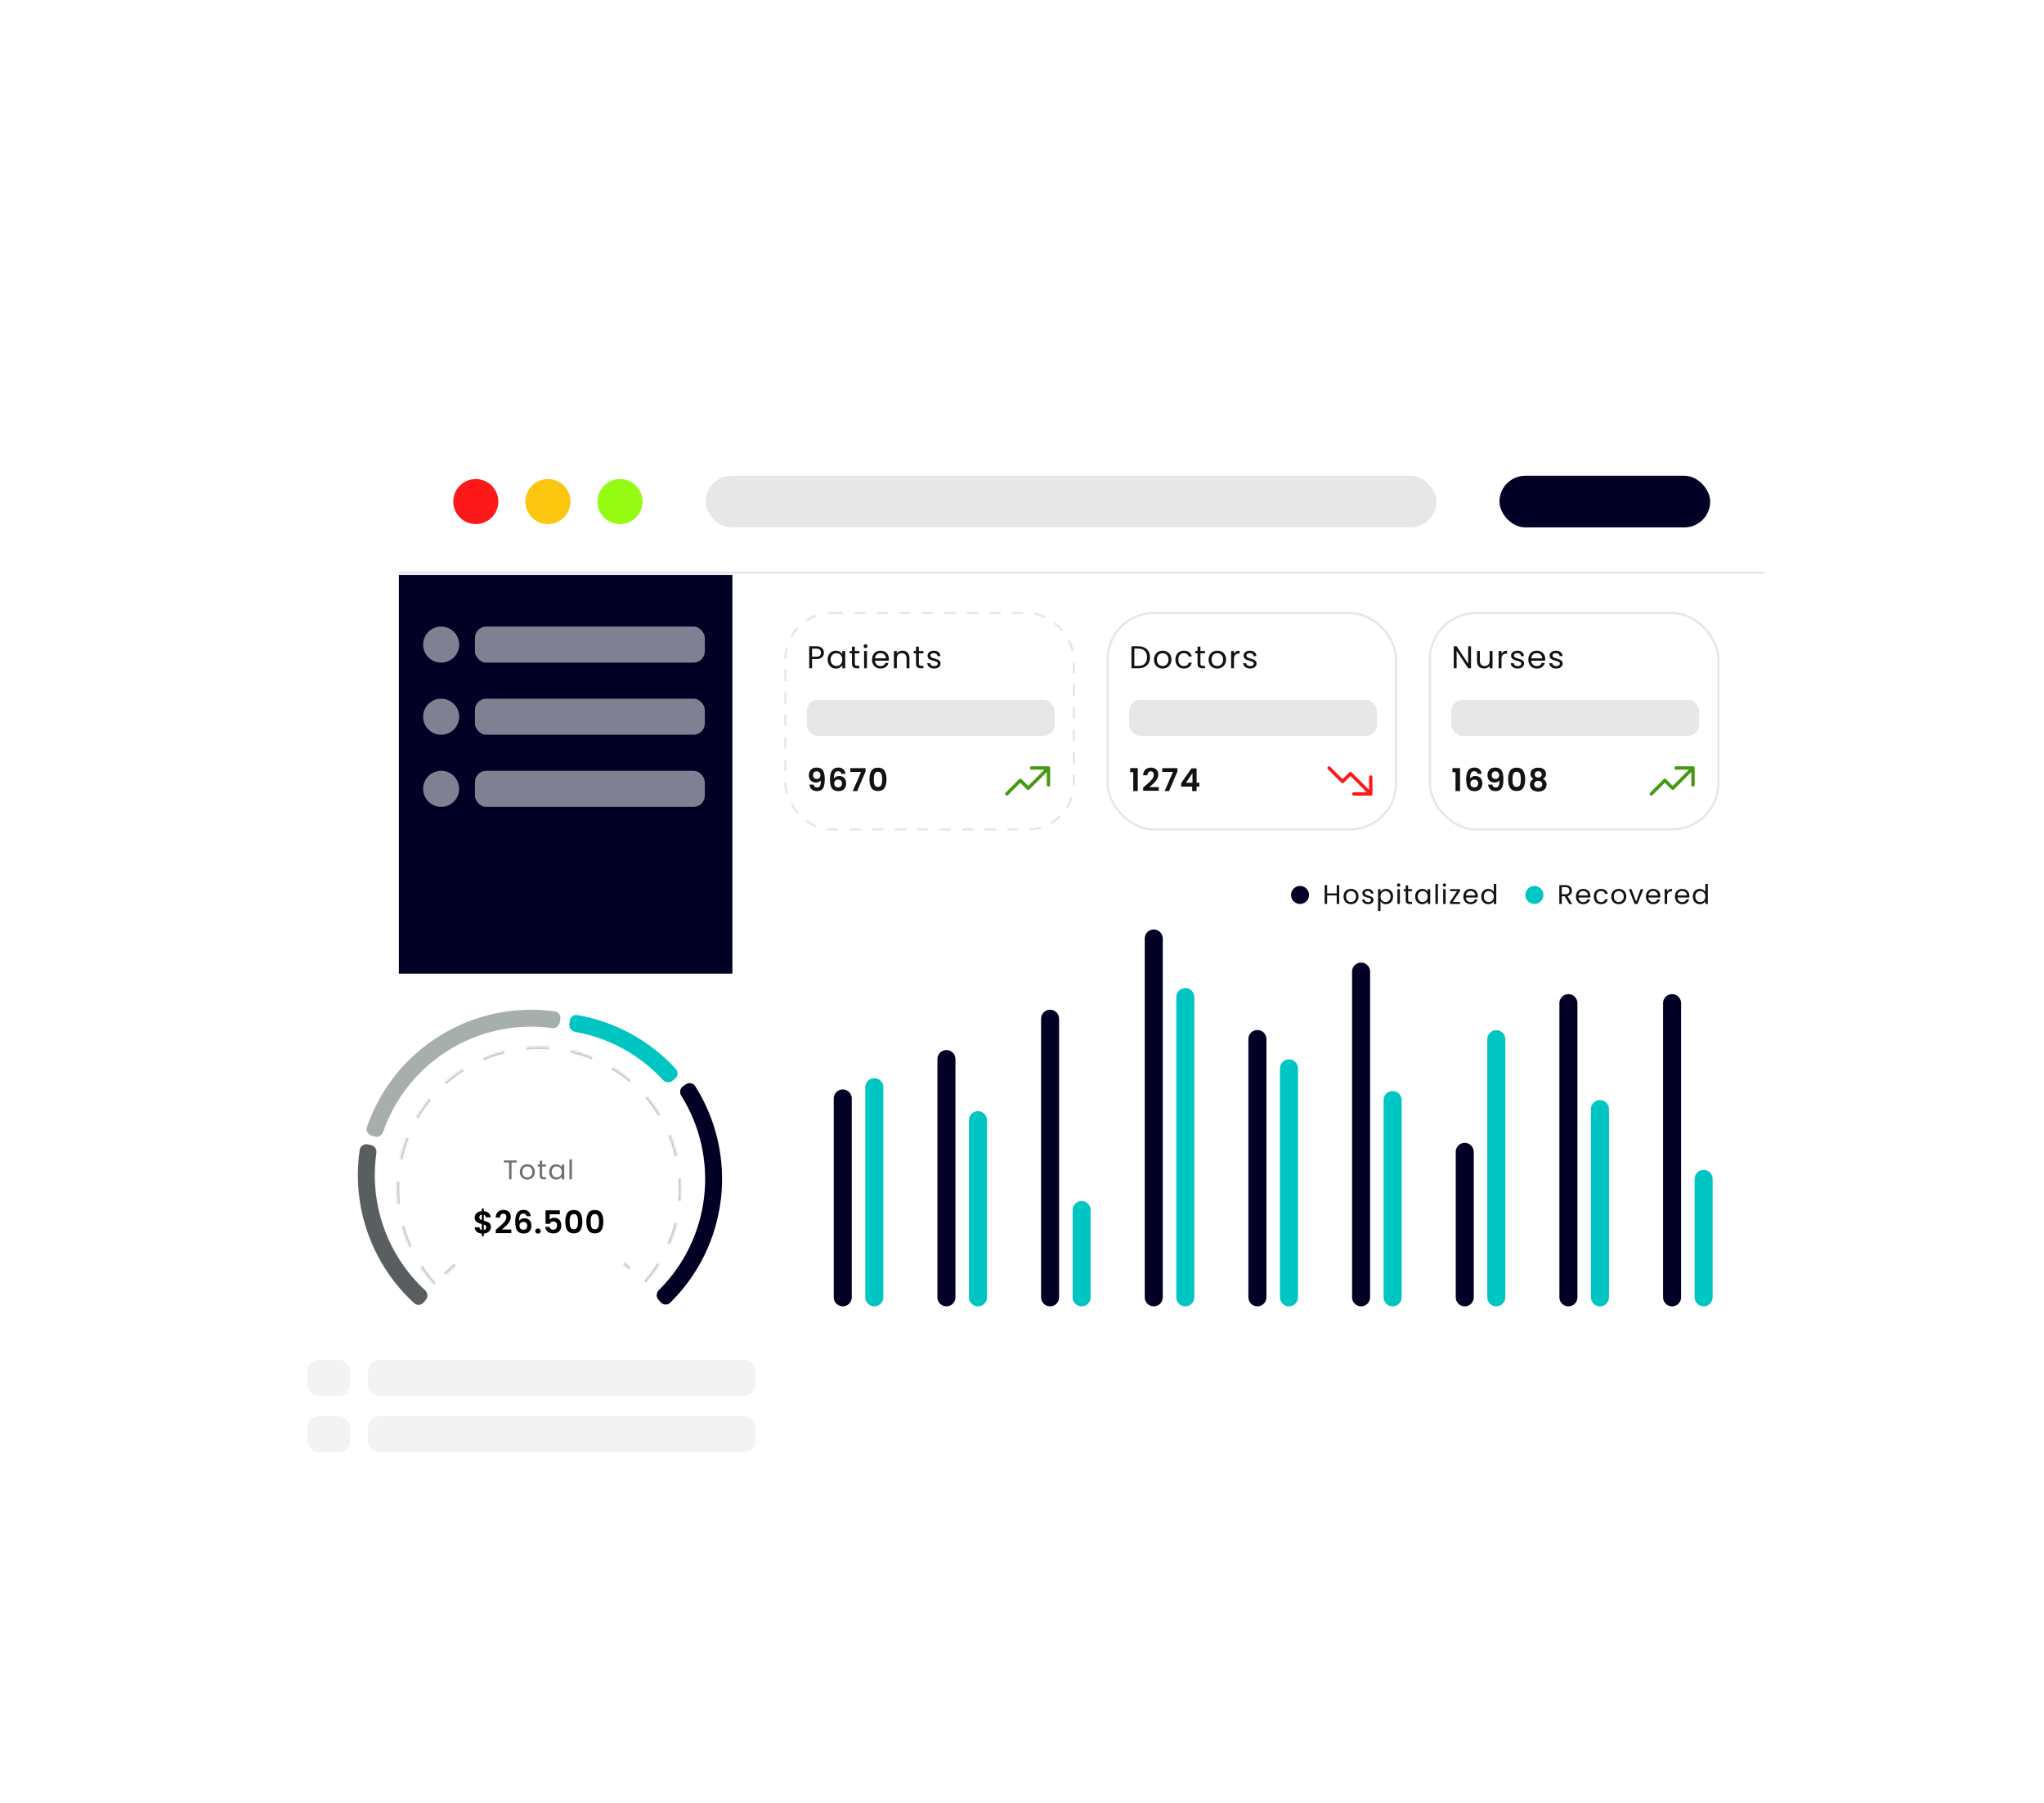<svg width="907" height="800" viewBox="0 0 907 800" fill="none" xmlns="http://www.w3.org/2000/svg">
<g filter="url(#filter0_ddddii_434_4405)">
<g clip-path="url(#clip0_434_4405)">
<rect x="177" y="177" width="606" height="416" rx="40" fill="white"/>
<line x1="175.5" y1="254.079" x2="784.5" y2="254.079" stroke="#121212" stroke-opacity="0.1"/>
<circle cx="211.125" cy="222.544" r="10" fill="#FD1919"/>
<circle cx="243.125" cy="222.544" r="10" fill="#FBC60D"/>
<circle cx="275.125" cy="222.544" r="10" fill="#95FB13"/>
<rect x="313.125" y="211.088" width="324.25" height="22.912" rx="11.456" fill="#121212" fill-opacity="0.1"/>
<rect x="665.375" y="211.088" width="93.5" height="22.912" rx="11.456" fill="#020024"/>
<rect x="348.5" y="272" width="128" height="96" rx="20.5" stroke="#121212" stroke-opacity="0.1" stroke-dasharray="5 5"/>
<path d="M365.602 289.598C365.602 290.41 365.322 291.087 364.762 291.628C364.211 292.16 363.367 292.426 362.228 292.426H360.352V296.5H359.078V286.742H362.228C363.329 286.742 364.165 287.008 364.734 287.54C365.313 288.072 365.602 288.758 365.602 289.598ZM362.228 291.376C362.937 291.376 363.46 291.222 363.796 290.914C364.132 290.606 364.3 290.167 364.3 289.598C364.3 288.394 363.609 287.792 362.228 287.792H360.352V291.376H362.228ZM367.269 292.636C367.269 291.852 367.428 291.166 367.745 290.578C368.063 289.981 368.497 289.519 369.047 289.192C369.607 288.865 370.228 288.702 370.909 288.702C371.581 288.702 372.165 288.847 372.659 289.136C373.154 289.425 373.523 289.789 373.765 290.228V288.828H375.053V296.5H373.765V295.072C373.513 295.52 373.135 295.893 372.631 296.192C372.137 296.481 371.558 296.626 370.895 296.626C370.214 296.626 369.598 296.458 369.047 296.122C368.497 295.786 368.063 295.315 367.745 294.708C367.428 294.101 367.269 293.411 367.269 292.636ZM373.765 292.65C373.765 292.071 373.649 291.567 373.415 291.138C373.182 290.709 372.865 290.382 372.463 290.158C372.071 289.925 371.637 289.808 371.161 289.808C370.685 289.808 370.251 289.92 369.859 290.144C369.467 290.368 369.155 290.695 368.921 291.124C368.688 291.553 368.571 292.057 368.571 292.636C368.571 293.224 368.688 293.737 368.921 294.176C369.155 294.605 369.467 294.937 369.859 295.17C370.251 295.394 370.685 295.506 371.161 295.506C371.637 295.506 372.071 295.394 372.463 295.17C372.865 294.937 373.182 294.605 373.415 294.176C373.649 293.737 373.765 293.229 373.765 292.65ZM379.32 289.878V294.4C379.32 294.773 379.4 295.039 379.558 295.198C379.717 295.347 379.992 295.422 380.384 295.422H381.322V296.5H380.174C379.465 296.5 378.933 296.337 378.578 296.01C378.224 295.683 378.046 295.147 378.046 294.4V289.878H377.052V288.828H378.046V286.896H379.32V288.828H381.322V289.878H379.32ZM384.084 287.582C383.841 287.582 383.636 287.498 383.468 287.33C383.3 287.162 383.216 286.957 383.216 286.714C383.216 286.471 383.3 286.266 383.468 286.098C383.636 285.93 383.841 285.846 384.084 285.846C384.317 285.846 384.513 285.93 384.672 286.098C384.84 286.266 384.924 286.471 384.924 286.714C384.924 286.957 384.84 287.162 384.672 287.33C384.513 287.498 384.317 287.582 384.084 287.582ZM384.7 288.828V296.5H383.426V288.828H384.7ZM394.431 292.37C394.431 292.613 394.417 292.869 394.389 293.14H388.257C388.304 293.896 388.561 294.489 389.027 294.918C389.503 295.338 390.077 295.548 390.749 295.548C391.3 295.548 391.757 295.422 392.121 295.17C392.495 294.909 392.756 294.563 392.905 294.134H394.277C394.072 294.871 393.661 295.473 393.045 295.94C392.429 296.397 391.664 296.626 390.749 296.626C390.021 296.626 389.368 296.463 388.789 296.136C388.22 295.809 387.772 295.347 387.445 294.75C387.119 294.143 386.955 293.443 386.955 292.65C386.955 291.857 387.114 291.161 387.431 290.564C387.749 289.967 388.192 289.509 388.761 289.192C389.34 288.865 390.003 288.702 390.749 288.702C391.477 288.702 392.121 288.861 392.681 289.178C393.241 289.495 393.671 289.934 393.969 290.494C394.277 291.045 394.431 291.67 394.431 292.37ZM393.115 292.104C393.115 291.619 393.008 291.203 392.793 290.858C392.579 290.503 392.285 290.237 391.911 290.06C391.547 289.873 391.141 289.78 390.693 289.78C390.049 289.78 389.499 289.985 389.041 290.396C388.593 290.807 388.337 291.376 388.271 292.104H393.115ZM400.411 288.688C401.344 288.688 402.1 288.973 402.679 289.542C403.258 290.102 403.547 290.914 403.547 291.978V296.5H402.287V292.16C402.287 291.395 402.096 290.811 401.713 290.41C401.33 289.999 400.808 289.794 400.145 289.794C399.473 289.794 398.936 290.004 398.535 290.424C398.143 290.844 397.947 291.455 397.947 292.258V296.5H396.673V288.828H397.947V289.92C398.199 289.528 398.54 289.225 398.969 289.01C399.408 288.795 399.888 288.688 400.411 288.688ZM407.742 289.878V294.4C407.742 294.773 407.821 295.039 407.98 295.198C408.139 295.347 408.414 295.422 408.806 295.422H409.744V296.5H408.596C407.887 296.5 407.355 296.337 407 296.01C406.645 295.683 406.468 295.147 406.468 294.4V289.878H405.474V288.828H406.468V286.896H407.742V288.828H409.744V289.878H407.742ZM414.564 296.626C413.976 296.626 413.448 296.528 412.982 296.332C412.515 296.127 412.146 295.847 411.876 295.492C411.605 295.128 411.456 294.713 411.428 294.246H412.744C412.781 294.629 412.958 294.941 413.276 295.184C413.602 295.427 414.027 295.548 414.55 295.548C415.035 295.548 415.418 295.441 415.698 295.226C415.978 295.011 416.118 294.741 416.118 294.414C416.118 294.078 415.968 293.831 415.67 293.672C415.371 293.504 414.909 293.341 414.284 293.182C413.714 293.033 413.248 292.883 412.884 292.734C412.529 292.575 412.221 292.347 411.96 292.048C411.708 291.74 411.582 291.339 411.582 290.844C411.582 290.452 411.698 290.093 411.932 289.766C412.165 289.439 412.496 289.183 412.926 288.996C413.355 288.8 413.845 288.702 414.396 288.702C415.245 288.702 415.931 288.917 416.454 289.346C416.976 289.775 417.256 290.363 417.294 291.11H416.02C415.992 290.709 415.828 290.387 415.53 290.144C415.24 289.901 414.848 289.78 414.354 289.78C413.896 289.78 413.532 289.878 413.262 290.074C412.991 290.27 412.856 290.527 412.856 290.844C412.856 291.096 412.935 291.306 413.094 291.474C413.262 291.633 413.467 291.763 413.71 291.866C413.962 291.959 414.307 292.067 414.746 292.188C415.296 292.337 415.744 292.487 416.09 292.636C416.435 292.776 416.729 292.991 416.972 293.28C417.224 293.569 417.354 293.947 417.364 294.414C417.364 294.834 417.247 295.212 417.014 295.548C416.78 295.884 416.449 296.15 416.02 296.346C415.6 296.533 415.114 296.626 414.564 296.626Z" fill="#121212"/>
<rect x="358" y="310.5" width="110" height="16" rx="5" fill="#121212" fill-opacity="0.1"/>
<path d="M361.01 348.13C361.085 348.541 361.253 348.858 361.514 349.082C361.785 349.297 362.144 349.404 362.592 349.404C363.171 349.404 363.591 349.166 363.852 348.69C364.113 348.205 364.244 347.393 364.244 346.254C364.029 346.553 363.726 346.786 363.334 346.954C362.951 347.122 362.536 347.206 362.088 347.206C361.491 347.206 360.949 347.085 360.464 346.842C359.988 346.59 359.61 346.221 359.33 345.736C359.05 345.241 358.91 344.644 358.91 343.944C358.91 342.908 359.218 342.087 359.834 341.48C360.45 340.864 361.29 340.556 362.354 340.556C363.679 340.556 364.613 340.981 365.154 341.83C365.705 342.679 365.98 343.958 365.98 345.666C365.98 346.879 365.873 347.873 365.658 348.648C365.453 349.423 365.093 350.011 364.58 350.412C364.076 350.813 363.385 351.014 362.508 351.014C361.817 351.014 361.229 350.883 360.744 350.622C360.259 350.351 359.885 350.001 359.624 349.572C359.372 349.133 359.227 348.653 359.19 348.13H361.01ZM362.494 345.61C362.979 345.61 363.362 345.461 363.642 345.162C363.922 344.863 364.062 344.462 364.062 343.958C364.062 343.407 363.913 342.983 363.614 342.684C363.325 342.376 362.928 342.222 362.424 342.222C361.92 342.222 361.519 342.381 361.22 342.698C360.931 343.006 360.786 343.417 360.786 343.93C360.786 344.425 360.926 344.831 361.206 345.148C361.495 345.456 361.925 345.61 362.494 345.61ZM373.358 343.342C373.264 342.95 373.101 342.656 372.868 342.46C372.644 342.264 372.317 342.166 371.888 342.166C371.244 342.166 370.768 342.427 370.46 342.95C370.161 343.463 370.007 344.303 369.998 345.47C370.222 345.097 370.548 344.807 370.978 344.602C371.407 344.387 371.874 344.28 372.378 344.28C372.984 344.28 373.521 344.411 373.988 344.672C374.454 344.933 374.818 345.316 375.08 345.82C375.341 346.315 375.472 346.912 375.472 347.612C375.472 348.275 375.336 348.867 375.066 349.39C374.804 349.903 374.417 350.305 373.904 350.594C373.39 350.883 372.779 351.028 372.07 351.028C371.099 351.028 370.334 350.813 369.774 350.384C369.223 349.955 368.836 349.357 368.612 348.592C368.397 347.817 368.29 346.865 368.29 345.736C368.29 344.028 368.584 342.74 369.172 341.872C369.76 340.995 370.688 340.556 371.958 340.556C372.938 340.556 373.698 340.822 374.24 341.354C374.781 341.886 375.094 342.549 375.178 343.342H373.358ZM371.93 345.89C371.435 345.89 371.02 346.035 370.684 346.324C370.348 346.613 370.18 347.033 370.18 347.584C370.18 348.135 370.334 348.569 370.642 348.886C370.959 349.203 371.402 349.362 371.972 349.362C372.476 349.362 372.872 349.208 373.162 348.9C373.46 348.592 373.61 348.177 373.61 347.654C373.61 347.113 373.465 346.683 373.176 346.366C372.896 346.049 372.48 345.89 371.93 345.89ZM384.077 342.278L380.353 351H378.365L382.117 342.502H377.329V340.822H384.077V342.278ZM385.811 345.764C385.811 344.149 386.1 342.885 386.679 341.97C387.267 341.055 388.237 340.598 389.591 340.598C390.944 340.598 391.91 341.055 392.489 341.97C393.077 342.885 393.371 344.149 393.371 345.764C393.371 347.388 393.077 348.662 392.489 349.586C391.91 350.51 390.944 350.972 389.591 350.972C388.237 350.972 387.267 350.51 386.679 349.586C386.1 348.662 385.811 347.388 385.811 345.764ZM391.439 345.764C391.439 345.073 391.392 344.495 391.299 344.028C391.215 343.552 391.037 343.165 390.767 342.866C390.505 342.567 390.113 342.418 389.591 342.418C389.068 342.418 388.671 342.567 388.401 342.866C388.139 343.165 387.962 343.552 387.869 344.028C387.785 344.495 387.743 345.073 387.743 345.764C387.743 346.473 387.785 347.071 387.869 347.556C387.953 348.032 388.13 348.419 388.401 348.718C388.671 349.007 389.068 349.152 389.591 349.152C390.113 349.152 390.51 349.007 390.781 348.718C391.051 348.419 391.229 348.032 391.313 347.556C391.397 347.071 391.439 346.473 391.439 345.764Z" fill="#121212"/>
<path d="M457.749 340L465.303 340.001L465.403 340.014L465.502 340.042L465.562 340.068C465.641 340.102 465.715 340.153 465.781 340.218L465.822 340.262L465.865 340.319L465.919 340.409L465.958 340.499L465.977 340.563L465.991 340.627L466 340.721L466 348.254C466 348.668 465.665 349.004 465.25 349.004C464.871 349.004 464.557 348.722 464.507 348.356L464.5 348.254L464.5 342.559L456.781 350.279C456.515 350.545 456.098 350.57 455.805 350.352L455.72 350.279L452.75 347.309L447.28 352.779C446.987 353.072 446.513 353.072 446.22 352.779C445.953 352.512 445.929 352.096 446.147 351.802L446.22 351.718L452.22 345.718C452.486 345.452 452.903 345.427 453.196 345.645L453.28 345.718L456.251 348.688L463.438 341.5H457.749C457.369 341.5 457.055 341.218 457.006 340.852L456.999 340.75C456.999 340.37 457.281 340.057 457.647 340.007L457.749 340Z" fill="#459912"/>
<rect x="491.5" y="272" width="128" height="96" rx="20.5" stroke="#121212" stroke-opacity="0.1"/>
<path d="M505.116 286.742C506.18 286.742 507.099 286.943 507.874 287.344C508.658 287.736 509.255 288.301 509.666 289.038C510.086 289.775 510.296 290.643 510.296 291.642C510.296 292.641 510.086 293.509 509.666 294.246C509.255 294.974 508.658 295.534 507.874 295.926C507.099 296.309 506.18 296.5 505.116 296.5H502.078V286.742H505.116ZM505.116 295.45C506.376 295.45 507.337 295.119 508 294.456C508.663 293.784 508.994 292.846 508.994 291.642C508.994 290.429 508.658 289.481 507.986 288.8C507.323 288.119 506.367 287.778 505.116 287.778H503.352V295.45H505.116ZM515.882 296.626C515.164 296.626 514.51 296.463 513.922 296.136C513.344 295.809 512.886 295.347 512.55 294.75C512.224 294.143 512.06 293.443 512.06 292.65C512.06 291.866 512.228 291.175 512.564 290.578C512.91 289.971 513.376 289.509 513.964 289.192C514.552 288.865 515.21 288.702 515.938 288.702C516.666 288.702 517.324 288.865 517.912 289.192C518.5 289.509 518.962 289.967 519.298 290.564C519.644 291.161 519.816 291.857 519.816 292.65C519.816 293.443 519.639 294.143 519.284 294.75C518.939 295.347 518.468 295.809 517.87 296.136C517.273 296.463 516.61 296.626 515.882 296.626ZM515.882 295.506C516.34 295.506 516.769 295.399 517.17 295.184C517.572 294.969 517.894 294.647 518.136 294.218C518.388 293.789 518.514 293.266 518.514 292.65C518.514 292.034 518.393 291.511 518.15 291.082C517.908 290.653 517.59 290.335 517.198 290.13C516.806 289.915 516.382 289.808 515.924 289.808C515.458 289.808 515.028 289.915 514.636 290.13C514.254 290.335 513.946 290.653 513.712 291.082C513.479 291.511 513.362 292.034 513.362 292.65C513.362 293.275 513.474 293.803 513.698 294.232C513.932 294.661 514.24 294.983 514.622 295.198C515.005 295.403 515.425 295.506 515.882 295.506ZM521.576 292.65C521.576 291.857 521.734 291.166 522.052 290.578C522.369 289.981 522.808 289.519 523.368 289.192C523.937 288.865 524.586 288.702 525.314 288.702C526.256 288.702 527.031 288.931 527.638 289.388C528.254 289.845 528.66 290.48 528.856 291.292H527.484C527.353 290.825 527.096 290.457 526.714 290.186C526.34 289.915 525.874 289.78 525.314 289.78C524.586 289.78 523.998 290.032 523.55 290.536C523.102 291.031 522.878 291.735 522.878 292.65C522.878 293.574 523.102 294.288 523.55 294.792C523.998 295.296 524.586 295.548 525.314 295.548C525.874 295.548 526.34 295.417 526.714 295.156C527.087 294.895 527.344 294.521 527.484 294.036H528.856C528.65 294.82 528.24 295.45 527.624 295.926C527.008 296.393 526.238 296.626 525.314 296.626C524.586 296.626 523.937 296.463 523.368 296.136C522.808 295.809 522.369 295.347 522.052 294.75C521.734 294.153 521.576 293.453 521.576 292.65ZM532.669 289.878V294.4C532.669 294.773 532.749 295.039 532.907 295.198C533.066 295.347 533.341 295.422 533.733 295.422H534.671V296.5H533.523C532.814 296.5 532.282 296.337 531.927 296.01C531.573 295.683 531.395 295.147 531.395 294.4V289.878H530.401V288.828H531.395V286.896H532.669V288.828H534.671V289.878H532.669ZM540.121 296.626C539.402 296.626 538.749 296.463 538.161 296.136C537.582 295.809 537.125 295.347 536.789 294.75C536.462 294.143 536.299 293.443 536.299 292.65C536.299 291.866 536.467 291.175 536.803 290.578C537.148 289.971 537.615 289.509 538.203 289.192C538.791 288.865 539.449 288.702 540.177 288.702C540.905 288.702 541.563 288.865 542.151 289.192C542.739 289.509 543.201 289.967 543.537 290.564C543.882 291.161 544.055 291.857 544.055 292.65C544.055 293.443 543.878 294.143 543.523 294.75C543.178 295.347 542.706 295.809 542.109 296.136C541.512 296.463 540.849 296.626 540.121 296.626ZM540.121 295.506C540.578 295.506 541.008 295.399 541.409 295.184C541.81 294.969 542.132 294.647 542.375 294.218C542.627 293.789 542.753 293.266 542.753 292.65C542.753 292.034 542.632 291.511 542.389 291.082C542.146 290.653 541.829 290.335 541.437 290.13C541.045 289.915 540.62 289.808 540.163 289.808C539.696 289.808 539.267 289.915 538.875 290.13C538.492 290.335 538.184 290.653 537.951 291.082C537.718 291.511 537.601 292.034 537.601 292.65C537.601 293.275 537.713 293.803 537.937 294.232C538.17 294.661 538.478 294.983 538.861 295.198C539.244 295.403 539.664 295.506 540.121 295.506ZM547.564 290.074C547.788 289.635 548.105 289.295 548.516 289.052C548.936 288.809 549.445 288.688 550.042 288.688V290.004H549.706C548.278 290.004 547.564 290.779 547.564 292.328V296.5H546.29V288.828H547.564V290.074ZM554.789 296.626C554.201 296.626 553.673 296.528 553.207 296.332C552.74 296.127 552.371 295.847 552.101 295.492C551.83 295.128 551.681 294.713 551.653 294.246H552.969C553.006 294.629 553.183 294.941 553.501 295.184C553.827 295.427 554.252 295.548 554.775 295.548C555.26 295.548 555.643 295.441 555.923 295.226C556.203 295.011 556.343 294.741 556.343 294.414C556.343 294.078 556.193 293.831 555.895 293.672C555.596 293.504 555.134 293.341 554.509 293.182C553.939 293.033 553.473 292.883 553.109 292.734C552.754 292.575 552.446 292.347 552.185 292.048C551.933 291.74 551.807 291.339 551.807 290.844C551.807 290.452 551.923 290.093 552.157 289.766C552.39 289.439 552.721 289.183 553.151 288.996C553.58 288.8 554.07 288.702 554.621 288.702C555.47 288.702 556.156 288.917 556.679 289.346C557.201 289.775 557.481 290.363 557.519 291.11H556.245C556.217 290.709 556.053 290.387 555.755 290.144C555.465 289.901 555.073 289.78 554.579 289.78C554.121 289.78 553.757 289.878 553.487 290.074C553.216 290.27 553.081 290.527 553.081 290.844C553.081 291.096 553.16 291.306 553.319 291.474C553.487 291.633 553.692 291.763 553.935 291.866C554.187 291.959 554.532 292.067 554.971 292.188C555.521 292.337 555.969 292.487 556.315 292.636C556.66 292.776 556.954 292.991 557.197 293.28C557.449 293.569 557.579 293.947 557.589 294.414C557.589 294.834 557.472 295.212 557.239 295.548C557.005 295.884 556.674 296.15 556.245 296.346C555.825 296.533 555.339 296.626 554.789 296.626Z" fill="#121212"/>
<rect x="501" y="310.5" width="110" height="16" rx="5" fill="#121212" fill-opacity="0.1"/>
<path d="M501.504 342.6V340.794H504.878V351H502.862V342.6H501.504ZM507.99 348.788C508.886 348.041 509.6 347.421 510.132 346.926C510.664 346.422 511.108 345.899 511.462 345.358C511.817 344.817 511.994 344.285 511.994 343.762C511.994 343.286 511.882 342.913 511.658 342.642C511.434 342.371 511.089 342.236 510.622 342.236C510.156 342.236 509.796 342.395 509.544 342.712C509.292 343.02 509.162 343.445 509.152 343.986H507.248C507.286 342.866 507.617 342.017 508.242 341.438C508.877 340.859 509.68 340.57 510.65 340.57C511.714 340.57 512.531 340.855 513.1 341.424C513.67 341.984 513.954 342.726 513.954 343.65C513.954 344.378 513.758 345.073 513.366 345.736C512.974 346.399 512.526 346.977 512.022 347.472C511.518 347.957 510.86 348.545 510.048 349.236H514.178V350.86H507.262V349.404L507.99 348.788ZM522.469 342.278L518.745 351H516.757L520.509 342.502H515.721V340.822H522.469V342.278ZM524.119 349.012V347.472L528.697 340.92H530.979V347.304H532.211V349.012H530.979V351H529.019V349.012H524.119ZM529.145 343.02L526.275 347.304H529.145V343.02Z" fill="#121212"/>
<path d="M600.749 353L608.303 353L608.403 352.986L608.502 352.958L608.562 352.933C608.641 352.898 608.715 352.847 608.781 352.782L608.822 352.738L608.865 352.681L608.919 352.591L608.958 352.501L608.977 352.437L608.991 352.373L609 352.279L609 344.746C609 344.332 608.665 343.996 608.25 343.996C607.871 343.996 607.557 344.278 607.507 344.645L607.5 344.746L607.5 350.441L599.781 342.721C599.515 342.455 599.098 342.43 598.805 342.648L598.72 342.721L595.75 345.691L590.28 340.222C589.987 339.929 589.513 339.929 589.22 340.222C588.953 340.488 588.929 340.905 589.147 341.198L589.22 341.282L595.22 347.282C595.486 347.549 595.903 347.573 596.196 347.355L596.28 347.282L599.251 344.312L606.438 351.5H600.749C600.369 351.5 600.055 351.782 600.006 352.149L599.999 352.25C599.999 352.63 600.281 352.944 600.647 352.993L600.749 353Z" fill="#FD1919"/>
<rect x="634.5" y="272" width="128" height="96" rx="20.5" stroke="#121212" stroke-opacity="0.1"/>
<path d="M652.75 296.5H651.476L646.352 288.73V296.5H645.078V286.728H646.352L651.476 294.484V286.728H652.75V296.5ZM662.286 288.828V296.5H661.012V295.366C660.769 295.758 660.428 296.066 659.99 296.29C659.56 296.505 659.084 296.612 658.562 296.612C657.964 296.612 657.428 296.491 656.952 296.248C656.476 295.996 656.098 295.623 655.818 295.128C655.547 294.633 655.412 294.031 655.412 293.322V288.828H656.672V293.154C656.672 293.91 656.863 294.493 657.246 294.904C657.628 295.305 658.151 295.506 658.814 295.506C659.495 295.506 660.032 295.296 660.424 294.876C660.816 294.456 661.012 293.845 661.012 293.042V288.828H662.286ZM666.271 290.074C666.495 289.635 666.812 289.295 667.223 289.052C667.643 288.809 668.151 288.688 668.749 288.688V290.004H668.413C666.985 290.004 666.271 290.779 666.271 292.328V296.5H664.997V288.828H666.271V290.074ZM673.495 296.626C672.907 296.626 672.38 296.528 671.913 296.332C671.447 296.127 671.078 295.847 670.807 295.492C670.537 295.128 670.387 294.713 670.359 294.246H671.675C671.713 294.629 671.89 294.941 672.207 295.184C672.534 295.427 672.959 295.548 673.481 295.548C673.967 295.548 674.349 295.441 674.629 295.226C674.909 295.011 675.049 294.741 675.049 294.414C675.049 294.078 674.9 293.831 674.601 293.672C674.303 293.504 673.841 293.341 673.215 293.182C672.646 293.033 672.179 292.883 671.815 292.734C671.461 292.575 671.153 292.347 670.891 292.048C670.639 291.74 670.513 291.339 670.513 290.844C670.513 290.452 670.63 290.093 670.863 289.766C671.097 289.439 671.428 289.183 671.857 288.996C672.287 288.8 672.777 288.702 673.327 288.702C674.177 288.702 674.863 288.917 675.385 289.346C675.908 289.775 676.188 290.363 676.225 291.11H674.951C674.923 290.709 674.76 290.387 674.461 290.144C674.172 289.901 673.78 289.78 673.285 289.78C672.828 289.78 672.464 289.878 672.193 290.074C671.923 290.27 671.787 290.527 671.787 290.844C671.787 291.096 671.867 291.306 672.025 291.474C672.193 291.633 672.399 291.763 672.641 291.866C672.893 291.959 673.239 292.067 673.677 292.188C674.228 292.337 674.676 292.487 675.021 292.636C675.367 292.776 675.661 292.991 675.903 293.28C676.155 293.569 676.286 293.947 676.295 294.414C676.295 294.834 676.179 295.212 675.945 295.548C675.712 295.884 675.381 296.15 674.951 296.346C674.531 296.533 674.046 296.626 673.495 296.626ZM685.654 292.37C685.654 292.613 685.64 292.869 685.612 293.14H679.48C679.527 293.896 679.783 294.489 680.25 294.918C680.726 295.338 681.3 295.548 681.972 295.548C682.523 295.548 682.98 295.422 683.344 295.17C683.717 294.909 683.979 294.563 684.128 294.134H685.5C685.295 294.871 684.884 295.473 684.268 295.94C683.652 296.397 682.887 296.626 681.972 296.626C681.244 296.626 680.591 296.463 680.012 296.136C679.443 295.809 678.995 295.347 678.668 294.75C678.341 294.143 678.178 293.443 678.178 292.65C678.178 291.857 678.337 291.161 678.654 290.564C678.971 289.967 679.415 289.509 679.984 289.192C680.563 288.865 681.225 288.702 681.972 288.702C682.7 288.702 683.344 288.861 683.904 289.178C684.464 289.495 684.893 289.934 685.192 290.494C685.5 291.045 685.654 291.67 685.654 292.37ZM684.338 292.104C684.338 291.619 684.231 291.203 684.016 290.858C683.801 290.503 683.507 290.237 683.134 290.06C682.77 289.873 682.364 289.78 681.916 289.78C681.272 289.78 680.721 289.985 680.264 290.396C679.816 290.807 679.559 291.376 679.494 292.104H684.338ZM690.612 296.626C690.024 296.626 689.496 296.528 689.03 296.332C688.563 296.127 688.194 295.847 687.924 295.492C687.653 295.128 687.504 294.713 687.476 294.246H688.792C688.829 294.629 689.006 294.941 689.324 295.184C689.65 295.427 690.075 295.548 690.598 295.548C691.083 295.548 691.466 295.441 691.746 295.226C692.026 295.011 692.166 294.741 692.166 294.414C692.166 294.078 692.016 293.831 691.718 293.672C691.419 293.504 690.957 293.341 690.332 293.182C689.762 293.033 689.296 292.883 688.932 292.734C688.577 292.575 688.269 292.347 688.008 292.048C687.756 291.74 687.63 291.339 687.63 290.844C687.63 290.452 687.746 290.093 687.98 289.766C688.213 289.439 688.544 289.183 688.974 288.996C689.403 288.8 689.893 288.702 690.444 288.702C691.293 288.702 691.979 288.917 692.502 289.346C693.024 289.775 693.304 290.363 693.342 291.11H692.068C692.04 290.709 691.876 290.387 691.578 290.144C691.288 289.901 690.896 289.78 690.402 289.78C689.944 289.78 689.58 289.878 689.31 290.074C689.039 290.27 688.904 290.527 688.904 290.844C688.904 291.096 688.983 291.306 689.142 291.474C689.31 291.633 689.515 291.763 689.758 291.866C690.01 291.959 690.355 292.067 690.794 292.188C691.344 292.337 691.792 292.487 692.138 292.636C692.483 292.776 692.777 292.991 693.02 293.28C693.272 293.569 693.402 293.947 693.412 294.414C693.412 294.834 693.295 295.212 693.062 295.548C692.828 295.884 692.497 296.15 692.068 296.346C691.648 296.533 691.162 296.626 690.612 296.626Z" fill="#121212"/>
<rect x="644" y="310.5" width="110" height="16" rx="5" fill="#121212" fill-opacity="0.1"/>
<path d="M644.504 342.6V340.794H647.878V351H645.862V342.6H644.504ZM655.666 343.342C655.573 342.95 655.41 342.656 655.176 342.46C654.952 342.264 654.626 342.166 654.196 342.166C653.552 342.166 653.076 342.427 652.768 342.95C652.47 343.463 652.316 344.303 652.306 345.47C652.53 345.097 652.857 344.807 653.286 344.602C653.716 344.387 654.182 344.28 654.686 344.28C655.293 344.28 655.83 344.411 656.296 344.672C656.763 344.933 657.127 345.316 657.388 345.82C657.65 346.315 657.78 346.912 657.78 347.612C657.78 348.275 657.645 348.867 657.374 349.39C657.113 349.903 656.726 350.305 656.212 350.594C655.699 350.883 655.088 351.028 654.378 351.028C653.408 351.028 652.642 350.813 652.082 350.384C651.532 349.955 651.144 349.357 650.92 348.592C650.706 347.817 650.598 346.865 650.598 345.736C650.598 344.028 650.892 342.74 651.48 341.872C652.068 340.995 652.997 340.556 654.266 340.556C655.246 340.556 656.007 340.822 656.548 341.354C657.09 341.886 657.402 342.549 657.486 343.342H655.666ZM654.238 345.89C653.744 345.89 653.328 346.035 652.992 346.324C652.656 346.613 652.488 347.033 652.488 347.584C652.488 348.135 652.642 348.569 652.95 348.886C653.268 349.203 653.711 349.362 654.28 349.362C654.784 349.362 655.181 349.208 655.47 348.9C655.769 348.592 655.918 348.177 655.918 347.654C655.918 347.113 655.774 346.683 655.484 346.366C655.204 346.049 654.789 345.89 654.238 345.89ZM662.157 348.13C662.232 348.541 662.4 348.858 662.661 349.082C662.932 349.297 663.291 349.404 663.739 349.404C664.318 349.404 664.738 349.166 664.999 348.69C665.261 348.205 665.391 347.393 665.391 346.254C665.177 346.553 664.873 346.786 664.481 346.954C664.099 347.122 663.683 347.206 663.235 347.206C662.638 347.206 662.097 347.085 661.611 346.842C661.135 346.59 660.757 346.221 660.477 345.736C660.197 345.241 660.057 344.644 660.057 343.944C660.057 342.908 660.365 342.087 660.981 341.48C661.597 340.864 662.437 340.556 663.501 340.556C664.827 340.556 665.76 340.981 666.301 341.83C666.852 342.679 667.127 343.958 667.127 345.666C667.127 346.879 667.02 347.873 666.805 348.648C666.6 349.423 666.241 350.011 665.727 350.412C665.223 350.813 664.533 351.014 663.655 351.014C662.965 351.014 662.377 350.883 661.891 350.622C661.406 350.351 661.033 350.001 660.771 349.572C660.519 349.133 660.375 348.653 660.337 348.13H662.157ZM663.641 345.61C664.127 345.61 664.509 345.461 664.789 345.162C665.069 344.863 665.209 344.462 665.209 343.958C665.209 343.407 665.06 342.983 664.761 342.684C664.472 342.376 664.075 342.222 663.571 342.222C663.067 342.222 662.666 342.381 662.367 342.698C662.078 343.006 661.933 343.417 661.933 343.93C661.933 344.425 662.073 344.831 662.353 345.148C662.643 345.456 663.072 345.61 663.641 345.61ZM669.213 345.764C669.213 344.149 669.502 342.885 670.081 341.97C670.669 341.055 671.64 340.598 672.993 340.598C674.346 340.598 675.312 341.055 675.891 341.97C676.479 342.885 676.773 344.149 676.773 345.764C676.773 347.388 676.479 348.662 675.891 349.586C675.312 350.51 674.346 350.972 672.993 350.972C671.64 350.972 670.669 350.51 670.081 349.586C669.502 348.662 669.213 347.388 669.213 345.764ZM674.841 345.764C674.841 345.073 674.794 344.495 674.701 344.028C674.617 343.552 674.44 343.165 674.169 342.866C673.908 342.567 673.516 342.418 672.993 342.418C672.47 342.418 672.074 342.567 671.803 342.866C671.542 343.165 671.364 343.552 671.271 344.028C671.187 344.495 671.145 345.073 671.145 345.764C671.145 346.473 671.187 347.071 671.271 347.556C671.355 348.032 671.532 348.419 671.803 348.718C672.074 349.007 672.47 349.152 672.993 349.152C673.516 349.152 673.912 349.007 674.183 348.718C674.454 348.419 674.631 348.032 674.715 347.556C674.799 347.071 674.841 346.473 674.841 345.764ZM680.532 345.596C679.598 345.111 679.132 344.359 679.132 343.342C679.132 342.838 679.258 342.381 679.51 341.97C679.771 341.55 680.158 341.219 680.672 340.976C681.194 340.724 681.829 340.598 682.576 340.598C683.322 340.598 683.952 340.724 684.466 340.976C684.988 341.219 685.376 341.55 685.628 341.97C685.889 342.381 686.02 342.838 686.02 343.342C686.02 343.855 685.894 344.308 685.642 344.7C685.39 345.083 685.054 345.381 684.634 345.596C685.147 345.82 685.548 346.147 685.838 346.576C686.127 347.005 686.272 347.514 686.272 348.102C686.272 348.737 686.108 349.292 685.782 349.768C685.464 350.235 685.026 350.594 684.466 350.846C683.906 351.098 683.276 351.224 682.576 351.224C681.876 351.224 681.246 351.098 680.686 350.846C680.135 350.594 679.696 350.235 679.37 349.768C679.052 349.292 678.894 348.737 678.894 348.102C678.894 347.514 679.038 347.005 679.328 346.576C679.617 346.137 680.018 345.811 680.532 345.596ZM684.116 343.622C684.116 343.165 683.976 342.81 683.696 342.558C683.425 342.306 683.052 342.18 682.576 342.18C682.109 342.18 681.736 342.306 681.456 342.558C681.185 342.81 681.05 343.169 681.05 343.636C681.05 344.056 681.19 344.392 681.47 344.644C681.759 344.896 682.128 345.022 682.576 345.022C683.024 345.022 683.392 344.896 683.682 344.644C683.971 344.383 684.116 344.042 684.116 343.622ZM682.576 346.45C682.044 346.45 681.61 346.585 681.274 346.856C680.947 347.127 680.784 347.514 680.784 348.018C680.784 348.485 680.942 348.867 681.26 349.166C681.586 349.455 682.025 349.6 682.576 349.6C683.126 349.6 683.56 349.451 683.878 349.152C684.195 348.853 684.354 348.475 684.354 348.018C684.354 347.523 684.19 347.141 683.864 346.87C683.537 346.59 683.108 346.45 682.576 346.45Z" fill="#121212"/>
<path d="M743.749 340L751.303 340.001L751.403 340.014L751.502 340.042L751.562 340.068C751.641 340.102 751.715 340.153 751.781 340.218L751.822 340.262L751.865 340.319L751.919 340.409L751.958 340.499L751.977 340.563L751.991 340.627L752 340.721L752 348.254C752 348.668 751.665 349.004 751.25 349.004C750.871 349.004 750.557 348.722 750.507 348.356L750.5 348.254L750.5 342.559L742.781 350.279C742.515 350.545 742.098 350.57 741.805 350.352L741.72 350.279L738.75 347.309L733.28 352.779C732.987 353.072 732.513 353.072 732.22 352.779C731.953 352.512 731.929 352.096 732.147 351.802L732.22 351.718L738.22 345.718C738.486 345.452 738.903 345.427 739.196 345.645L739.28 345.718L742.251 348.688L749.438 341.5H743.749C743.369 341.5 743.055 341.218 743.006 340.852L742.999 340.75C742.999 340.37 743.281 340.057 743.647 340.007L743.749 340Z" fill="#459912"/>
<rect x="175.5" y="255.082" width="149.5" height="337.918" fill="#020024"/>
<circle cx="195.75" cy="286" r="8" fill="white" fill-opacity="0.5"/>
<rect x="210.75" y="278" width="102" height="16" rx="5" fill="white" fill-opacity="0.5"/>
<circle cx="195.75" cy="318" r="8" fill="white" fill-opacity="0.5"/>
<rect x="210.75" y="310" width="102" height="16" rx="5" fill="white" fill-opacity="0.5"/>
<circle cx="195.75" cy="350" r="8" fill="white" fill-opacity="0.5"/>
<rect x="210.75" y="342" width="102" height="16" rx="5" fill="white" fill-opacity="0.5"/>
<circle cx="576.875" cy="397.079" r="4" fill="#020024"/>
<path d="M594.246 392.715V401.079H593.154V397.287H588.894V401.079H587.802V392.715H588.894V396.387H593.154V392.715H594.246ZM599.458 401.187C598.842 401.187 598.282 401.047 597.778 400.767C597.282 400.487 596.89 400.091 596.602 399.579C596.322 399.059 596.182 398.459 596.182 397.779C596.182 397.107 596.326 396.515 596.614 396.003C596.91 395.483 597.31 395.087 597.814 394.815C598.318 394.535 598.882 394.395 599.506 394.395C600.13 394.395 600.694 394.535 601.198 394.815C601.702 395.087 602.098 395.479 602.386 395.991C602.682 396.503 602.83 397.099 602.83 397.779C602.83 398.459 602.678 399.059 602.374 399.579C602.078 400.091 601.674 400.487 601.162 400.767C600.65 401.047 600.082 401.187 599.458 401.187ZM599.458 400.227C599.85 400.227 600.218 400.135 600.562 399.951C600.906 399.767 601.182 399.491 601.39 399.123C601.606 398.755 601.714 398.307 601.714 397.779C601.714 397.251 601.61 396.803 601.402 396.435C601.194 396.067 600.922 395.795 600.586 395.619C600.25 395.435 599.886 395.343 599.494 395.343C599.094 395.343 598.726 395.435 598.39 395.619C598.062 395.795 597.798 396.067 597.598 396.435C597.398 396.803 597.298 397.251 597.298 397.779C597.298 398.315 597.394 398.767 597.586 399.135C597.786 399.503 598.05 399.779 598.378 399.963C598.706 400.139 599.066 400.227 599.458 400.227ZM607.074 401.187C606.57 401.187 606.118 401.103 605.718 400.935C605.318 400.759 605.002 400.519 604.77 400.215C604.538 399.903 604.41 399.547 604.386 399.147H605.514C605.546 399.475 605.698 399.743 605.97 399.951C606.25 400.159 606.614 400.263 607.062 400.263C607.478 400.263 607.806 400.171 608.046 399.987C608.286 399.803 608.406 399.571 608.406 399.291C608.406 399.003 608.278 398.791 608.022 398.655C607.766 398.511 607.37 398.371 606.834 398.235C606.346 398.107 605.946 397.979 605.634 397.851C605.33 397.715 605.066 397.519 604.842 397.263C604.626 396.999 604.518 396.655 604.518 396.231C604.518 395.895 604.618 395.587 604.818 395.307C605.018 395.027 605.302 394.807 605.67 394.647C606.038 394.479 606.458 394.395 606.93 394.395C607.658 394.395 608.246 394.579 608.694 394.947C609.142 395.315 609.382 395.819 609.414 396.459H608.322C608.298 396.115 608.158 395.839 607.902 395.631C607.654 395.423 607.318 395.319 606.894 395.319C606.502 395.319 606.19 395.403 605.958 395.571C605.726 395.739 605.61 395.959 605.61 396.231C605.61 396.447 605.678 396.627 605.814 396.771C605.958 396.907 606.134 397.019 606.342 397.107C606.558 397.187 606.854 397.279 607.23 397.383C607.702 397.511 608.086 397.639 608.382 397.767C608.678 397.887 608.93 398.071 609.138 398.319C609.354 398.567 609.466 398.891 609.474 399.291C609.474 399.651 609.374 399.975 609.174 400.263C608.974 400.551 608.69 400.779 608.322 400.947C607.962 401.107 607.546 401.187 607.074 401.187ZM612.587 395.715C612.803 395.339 613.123 395.027 613.547 394.779C613.979 394.523 614.479 394.395 615.047 394.395C615.631 394.395 616.159 394.535 616.631 394.815C617.111 395.095 617.487 395.491 617.759 396.003C618.031 396.507 618.167 397.095 618.167 397.767C618.167 398.431 618.031 399.023 617.759 399.543C617.487 400.063 617.111 400.467 616.631 400.755C616.159 401.043 615.631 401.187 615.047 401.187C614.487 401.187 613.991 401.063 613.559 400.815C613.135 400.559 612.811 400.243 612.587 399.867V404.199H611.495V394.503H612.587V395.715ZM617.051 397.767C617.051 397.271 616.951 396.839 616.751 396.471C616.551 396.103 616.279 395.823 615.935 395.631C615.599 395.439 615.227 395.343 614.819 395.343C614.419 395.343 614.047 395.443 613.703 395.643C613.367 395.835 613.095 396.119 612.887 396.495C612.687 396.863 612.587 397.291 612.587 397.779C612.587 398.275 612.687 398.711 612.887 399.087C613.095 399.455 613.367 399.739 613.703 399.939C614.047 400.131 614.419 400.227 614.819 400.227C615.227 400.227 615.599 400.131 615.935 399.939C616.279 399.739 616.551 399.455 616.751 399.087C616.951 398.711 617.051 398.271 617.051 397.767ZM620.649 393.435C620.441 393.435 620.265 393.363 620.121 393.219C619.977 393.075 619.905 392.899 619.905 392.691C619.905 392.483 619.977 392.307 620.121 392.163C620.265 392.019 620.441 391.947 620.649 391.947C620.849 391.947 621.017 392.019 621.153 392.163C621.297 392.307 621.369 392.483 621.369 392.691C621.369 392.899 621.297 393.075 621.153 393.219C621.017 393.363 620.849 393.435 620.649 393.435ZM621.177 394.503V401.079H620.085V394.503H621.177ZM624.85 395.403V399.279C624.85 399.599 624.918 399.827 625.054 399.963C625.19 400.091 625.426 400.155 625.762 400.155H626.566V401.079H625.582C624.974 401.079 624.518 400.939 624.214 400.659C623.91 400.379 623.758 399.919 623.758 399.279V395.403H622.906V394.503H623.758V392.847H624.85V394.503H626.566V395.403H624.85ZM627.961 397.767C627.961 397.095 628.097 396.507 628.369 396.003C628.641 395.491 629.013 395.095 629.485 394.815C629.965 394.535 630.497 394.395 631.081 394.395C631.657 394.395 632.157 394.519 632.581 394.767C633.005 395.015 633.321 395.327 633.529 395.703V394.503H634.633V401.079H633.529V399.855C633.313 400.239 632.989 400.559 632.557 400.815C632.133 401.063 631.637 401.187 631.069 401.187C630.485 401.187 629.957 401.043 629.485 400.755C629.013 400.467 628.641 400.063 628.369 399.543C628.097 399.023 627.961 398.431 627.961 397.767ZM633.529 397.779C633.529 397.283 633.429 396.851 633.229 396.483C633.029 396.115 632.757 395.835 632.413 395.643C632.077 395.443 631.705 395.343 631.297 395.343C630.889 395.343 630.517 395.439 630.181 395.631C629.845 395.823 629.577 396.103 629.377 396.471C629.177 396.839 629.077 397.271 629.077 397.767C629.077 398.271 629.177 398.711 629.377 399.087C629.577 399.455 629.845 399.739 630.181 399.939C630.517 400.131 630.889 400.227 631.297 400.227C631.705 400.227 632.077 400.131 632.413 399.939C632.757 399.739 633.029 399.455 633.229 399.087C633.429 398.711 633.529 398.275 633.529 397.779ZM638.05 392.199V401.079H636.958V392.199H638.05ZM640.956 393.435C640.748 393.435 640.572 393.363 640.428 393.219C640.284 393.075 640.212 392.899 640.212 392.691C640.212 392.483 640.284 392.307 640.428 392.163C640.572 392.019 640.748 391.947 640.956 391.947C641.156 391.947 641.324 392.019 641.46 392.163C641.604 392.307 641.676 392.483 641.676 392.691C641.676 392.899 641.604 393.075 641.46 393.219C641.324 393.363 641.156 393.435 640.956 393.435ZM641.484 394.503V401.079H640.392V394.503H641.484ZM644.641 400.179H647.869V401.079H643.393V400.179L646.585 395.391H643.417V394.503H647.845V395.391L644.641 400.179ZM655.766 397.539C655.766 397.747 655.754 397.967 655.73 398.199H650.474C650.514 398.847 650.734 399.355 651.134 399.723C651.542 400.083 652.034 400.263 652.61 400.263C653.082 400.263 653.474 400.155 653.786 399.939C654.106 399.715 654.33 399.419 654.458 399.051H655.634C655.458 399.683 655.106 400.199 654.578 400.599C654.05 400.991 653.394 401.187 652.61 401.187C651.986 401.187 651.426 401.047 650.93 400.767C650.442 400.487 650.058 400.091 649.778 399.579C649.498 399.059 649.358 398.459 649.358 397.779C649.358 397.099 649.494 396.503 649.766 395.991C650.038 395.479 650.418 395.087 650.906 394.815C651.402 394.535 651.97 394.395 652.61 394.395C653.234 394.395 653.786 394.531 654.266 394.803C654.746 395.075 655.114 395.451 655.37 395.931C655.634 396.403 655.766 396.939 655.766 397.539ZM654.638 397.311C654.638 396.895 654.546 396.539 654.362 396.243C654.178 395.939 653.926 395.711 653.606 395.559C653.294 395.399 652.946 395.319 652.562 395.319C652.01 395.319 651.538 395.495 651.146 395.847C650.762 396.199 650.542 396.687 650.486 397.311H654.638ZM657.279 397.767C657.279 397.095 657.415 396.507 657.687 396.003C657.959 395.491 658.331 395.095 658.803 394.815C659.283 394.535 659.819 394.395 660.411 394.395C660.923 394.395 661.399 394.515 661.839 394.755C662.279 394.987 662.615 395.295 662.847 395.679V392.199H663.951V401.079H662.847V399.843C662.631 400.235 662.311 400.559 661.887 400.815C661.463 401.063 660.967 401.187 660.399 401.187C659.815 401.187 659.283 401.043 658.803 400.755C658.331 400.467 657.959 400.063 657.687 399.543C657.415 399.023 657.279 398.431 657.279 397.767ZM662.847 397.779C662.847 397.283 662.747 396.851 662.547 396.483C662.347 396.115 662.075 395.835 661.731 395.643C661.395 395.443 661.023 395.343 660.615 395.343C660.207 395.343 659.835 395.439 659.499 395.631C659.163 395.823 658.895 396.103 658.695 396.471C658.495 396.839 658.395 397.271 658.395 397.767C658.395 398.271 658.495 398.711 658.695 399.087C658.895 399.455 659.163 399.739 659.499 399.939C659.835 400.131 660.207 400.227 660.615 400.227C661.023 400.227 661.395 400.131 661.731 399.939C662.075 399.739 662.347 399.455 662.547 399.087C662.747 398.711 662.847 398.275 662.847 397.779Z" fill="#121212"/>
<circle cx="680.875" cy="397.079" r="4" fill="#00C6C3"/>
<path d="M696.332 401.079L694.34 397.659H693.02V401.079H691.928V392.715H694.628C695.26 392.715 695.792 392.823 696.224 393.039C696.664 393.255 696.992 393.547 697.208 393.915C697.424 394.283 697.532 394.703 697.532 395.175C697.532 395.751 697.364 396.259 697.028 396.699C696.7 397.139 696.204 397.431 695.54 397.575L697.64 401.079H696.332ZM693.02 396.783H694.628C695.22 396.783 695.664 396.639 695.96 396.351C696.256 396.055 696.404 395.663 696.404 395.175C696.404 394.679 696.256 394.295 695.96 394.023C695.672 393.751 695.228 393.615 694.628 393.615H693.02V396.783ZM705.709 397.539C705.709 397.747 705.697 397.967 705.673 398.199H700.417C700.457 398.847 700.677 399.355 701.077 399.723C701.485 400.083 701.977 400.263 702.553 400.263C703.025 400.263 703.417 400.155 703.729 399.939C704.049 399.715 704.273 399.419 704.401 399.051H705.577C705.401 399.683 705.049 400.199 704.521 400.599C703.993 400.991 703.337 401.187 702.553 401.187C701.929 401.187 701.369 401.047 700.873 400.767C700.385 400.487 700.001 400.091 699.721 399.579C699.441 399.059 699.301 398.459 699.301 397.779C699.301 397.099 699.437 396.503 699.709 395.991C699.981 395.479 700.361 395.087 700.849 394.815C701.345 394.535 701.913 394.395 702.553 394.395C703.177 394.395 703.729 394.531 704.209 394.803C704.689 395.075 705.057 395.451 705.313 395.931C705.577 396.403 705.709 396.939 705.709 397.539ZM704.581 397.311C704.581 396.895 704.489 396.539 704.305 396.243C704.121 395.939 703.869 395.711 703.549 395.559C703.237 395.399 702.889 395.319 702.505 395.319C701.953 395.319 701.481 395.495 701.089 395.847C700.705 396.199 700.485 396.687 700.429 397.311H704.581ZM707.222 397.779C707.222 397.099 707.358 396.507 707.63 396.003C707.902 395.491 708.278 395.095 708.758 394.815C709.246 394.535 709.802 394.395 710.426 394.395C711.234 394.395 711.898 394.591 712.418 394.983C712.946 395.375 713.294 395.919 713.462 396.615H712.286C712.174 396.215 711.954 395.899 711.626 395.667C711.306 395.435 710.906 395.319 710.426 395.319C709.802 395.319 709.298 395.535 708.914 395.967C708.53 396.391 708.338 396.995 708.338 397.779C708.338 398.571 708.53 399.183 708.914 399.615C709.298 400.047 709.802 400.263 710.426 400.263C710.906 400.263 711.306 400.151 711.626 399.927C711.946 399.703 712.166 399.383 712.286 398.967H713.462C713.286 399.639 712.934 400.179 712.406 400.587C711.878 400.987 711.218 401.187 710.426 401.187C709.802 401.187 709.246 401.047 708.758 400.767C708.278 400.487 707.902 400.091 707.63 399.579C707.358 399.067 707.222 398.467 707.222 397.779ZM718.267 401.187C717.651 401.187 717.091 401.047 716.587 400.767C716.091 400.487 715.699 400.091 715.411 399.579C715.131 399.059 714.991 398.459 714.991 397.779C714.991 397.107 715.135 396.515 715.423 396.003C715.719 395.483 716.119 395.087 716.623 394.815C717.127 394.535 717.691 394.395 718.315 394.395C718.939 394.395 719.503 394.535 720.007 394.815C720.511 395.087 720.907 395.479 721.195 395.991C721.491 396.503 721.639 397.099 721.639 397.779C721.639 398.459 721.487 399.059 721.183 399.579C720.887 400.091 720.483 400.487 719.971 400.767C719.459 401.047 718.891 401.187 718.267 401.187ZM718.267 400.227C718.659 400.227 719.027 400.135 719.371 399.951C719.715 399.767 719.991 399.491 720.199 399.123C720.415 398.755 720.523 398.307 720.523 397.779C720.523 397.251 720.419 396.803 720.211 396.435C720.003 396.067 719.731 395.795 719.395 395.619C719.059 395.435 718.695 395.343 718.303 395.343C717.903 395.343 717.535 395.435 717.199 395.619C716.871 395.795 716.607 396.067 716.407 396.435C716.207 396.803 716.107 397.251 716.107 397.779C716.107 398.315 716.203 398.767 716.395 399.135C716.595 399.503 716.859 399.779 717.187 399.963C717.515 400.139 717.875 400.227 718.267 400.227ZM726.003 400.071L728.043 394.503H729.207L726.627 401.079H725.355L722.775 394.503H723.951L726.003 400.071ZM736.761 397.539C736.761 397.747 736.749 397.967 736.725 398.199H731.469C731.509 398.847 731.729 399.355 732.129 399.723C732.537 400.083 733.029 400.263 733.605 400.263C734.077 400.263 734.469 400.155 734.781 399.939C735.101 399.715 735.325 399.419 735.453 399.051H736.629C736.453 399.683 736.101 400.199 735.573 400.599C735.045 400.991 734.389 401.187 733.605 401.187C732.981 401.187 732.421 401.047 731.925 400.767C731.437 400.487 731.053 400.091 730.773 399.579C730.493 399.059 730.353 398.459 730.353 397.779C730.353 397.099 730.489 396.503 730.761 395.991C731.033 395.479 731.413 395.087 731.901 394.815C732.397 394.535 732.965 394.395 733.605 394.395C734.229 394.395 734.781 394.531 735.261 394.803C735.741 395.075 736.109 395.451 736.365 395.931C736.629 396.403 736.761 396.939 736.761 397.539ZM735.633 397.311C735.633 396.895 735.541 396.539 735.357 396.243C735.173 395.939 734.921 395.711 734.601 395.559C734.289 395.399 733.941 395.319 733.557 395.319C733.005 395.319 732.533 395.495 732.141 395.847C731.757 396.199 731.537 396.687 731.481 397.311H735.633ZM739.775 395.571C739.967 395.195 740.239 394.903 740.591 394.695C740.951 394.487 741.387 394.383 741.899 394.383V395.511H741.611C740.387 395.511 739.775 396.175 739.775 397.503V401.079H738.683V394.503H739.775V395.571ZM749.639 397.539C749.639 397.747 749.627 397.967 749.603 398.199H744.347C744.387 398.847 744.607 399.355 745.007 399.723C745.415 400.083 745.907 400.263 746.483 400.263C746.955 400.263 747.347 400.155 747.659 399.939C747.979 399.715 748.203 399.419 748.331 399.051H749.507C749.331 399.683 748.979 400.199 748.451 400.599C747.923 400.991 747.267 401.187 746.483 401.187C745.859 401.187 745.299 401.047 744.803 400.767C744.315 400.487 743.931 400.091 743.651 399.579C743.371 399.059 743.231 398.459 743.231 397.779C743.231 397.099 743.367 396.503 743.639 395.991C743.911 395.479 744.291 395.087 744.779 394.815C745.275 394.535 745.843 394.395 746.483 394.395C747.107 394.395 747.659 394.531 748.139 394.803C748.619 395.075 748.987 395.451 749.243 395.931C749.507 396.403 749.639 396.939 749.639 397.539ZM748.511 397.311C748.511 396.895 748.419 396.539 748.235 396.243C748.051 395.939 747.799 395.711 747.479 395.559C747.167 395.399 746.819 395.319 746.435 395.319C745.883 395.319 745.411 395.495 745.019 395.847C744.635 396.199 744.415 396.687 744.359 397.311H748.511ZM751.153 397.767C751.153 397.095 751.289 396.507 751.561 396.003C751.833 395.491 752.205 395.095 752.677 394.815C753.157 394.535 753.693 394.395 754.285 394.395C754.797 394.395 755.273 394.515 755.713 394.755C756.153 394.987 756.489 395.295 756.721 395.679V392.199H757.825V401.079H756.721V399.843C756.505 400.235 756.185 400.559 755.761 400.815C755.337 401.063 754.841 401.187 754.273 401.187C753.689 401.187 753.157 401.043 752.677 400.755C752.205 400.467 751.833 400.063 751.561 399.543C751.289 399.023 751.153 398.431 751.153 397.767ZM756.721 397.779C756.721 397.283 756.621 396.851 756.421 396.483C756.221 396.115 755.949 395.835 755.605 395.643C755.269 395.443 754.897 395.343 754.489 395.343C754.081 395.343 753.709 395.439 753.373 395.631C753.037 395.823 752.769 396.103 752.569 396.471C752.369 396.839 752.269 397.271 752.269 397.767C752.269 398.271 752.369 398.711 752.569 399.087C752.769 399.455 753.037 399.739 753.373 399.939C753.709 400.131 754.081 400.227 754.489 400.227C754.897 400.227 755.269 400.131 755.605 399.939C755.949 399.739 756.221 399.455 756.421 399.087C756.621 398.711 756.721 398.275 756.721 397.779Z" fill="#121212"/>
<path d="M323.962 497C323.962 494.791 325.753 493 327.962 493C330.172 493 331.962 494.791 331.962 497V575.616C331.962 577.825 330.172 579.616 327.962 579.616C325.753 579.616 323.962 577.825 323.962 575.616V497Z" fill="#020024"/>
<path d="M337.962 463.616C337.962 461.407 339.753 459.616 341.962 459.616C344.172 459.616 345.962 461.407 345.962 463.616V575.616C345.962 577.825 344.172 579.616 341.962 579.616C339.753 579.616 337.962 577.825 337.962 575.616V463.616Z" fill="#00C6C3"/>
<path d="M369.962 487.384C369.962 485.175 371.753 483.384 373.962 483.384C376.172 483.384 377.962 485.175 377.962 487.384V575.616C377.962 577.825 376.172 579.616 373.962 579.616C371.753 579.616 369.962 577.825 369.962 575.616V487.384Z" fill="#020024"/>
<path d="M383.962 482.384C383.962 480.175 385.753 478.384 387.962 478.384C390.172 478.384 391.962 480.175 391.962 482.384V575.616C391.962 577.825 390.172 579.616 387.962 579.616C385.753 579.616 383.962 577.825 383.962 575.616V482.384Z" fill="#00C6C3"/>
<path d="M415.962 469.884C415.962 467.675 417.753 465.884 419.962 465.884C422.172 465.884 423.962 467.675 423.962 469.884V575.616C423.962 577.825 422.172 579.616 419.962 579.616C417.753 579.616 415.962 577.825 415.962 575.616V469.884Z" fill="#020024"/>
<path d="M429.962 497C429.962 494.791 431.753 493 433.962 493C436.172 493 437.962 494.791 437.962 497V575.616C437.962 577.825 436.172 579.616 433.962 579.616C431.753 579.616 429.962 577.825 429.962 575.616V497Z" fill="#00C6C3"/>
<path d="M461.962 452C461.962 449.791 463.753 448 465.962 448C468.172 448 469.962 449.791 469.962 452V575.616C469.962 577.825 468.172 579.616 465.962 579.616C463.753 579.616 461.962 577.825 461.962 575.616V452Z" fill="#020024"/>
<path d="M475.962 536.884C475.962 534.675 477.753 532.884 479.962 532.884C482.172 532.884 483.962 534.675 483.962 536.884V575.616C483.962 577.825 482.172 579.616 479.962 579.616C477.753 579.616 475.962 577.825 475.962 575.616V536.884Z" fill="#00C6C3"/>
<path d="M507.962 416.384C507.962 414.175 509.753 412.384 511.962 412.384C514.172 412.384 515.962 414.175 515.962 416.384V575.616C515.962 577.825 514.172 579.616 511.962 579.616C509.753 579.616 507.962 577.825 507.962 575.616V416.384Z" fill="#020024"/>
<path d="M521.962 442.384C521.962 440.175 523.753 438.384 525.962 438.384C528.172 438.384 529.962 440.175 529.962 442.384V575.616C529.962 577.825 528.172 579.616 525.962 579.616C523.753 579.616 521.962 577.825 521.962 575.616V442.384Z" fill="#00C6C3"/>
<path d="M553.962 461C553.962 458.791 555.753 457 557.962 457C560.172 457 561.962 458.791 561.962 461V575.616C561.962 577.825 560.172 579.616 557.962 579.616C555.753 579.616 553.962 577.825 553.962 575.616V461Z" fill="#020024"/>
<path d="M567.962 474C567.962 471.791 569.753 470 571.962 470C574.172 470 575.962 471.791 575.962 474V575.616C575.962 577.825 574.172 579.616 571.962 579.616C569.753 579.616 567.962 577.825 567.962 575.616V474Z" fill="#00C6C3"/>
<path d="M599.962 431.08C599.962 428.871 601.753 427.08 603.962 427.08C606.172 427.08 607.962 428.871 607.962 431.08V575.616C607.962 577.825 606.172 579.616 603.962 579.616C601.753 579.616 599.962 577.825 599.962 575.616V431.08Z" fill="#020024"/>
<path d="M613.962 488.08C613.962 485.871 615.753 484.08 617.962 484.08C620.172 484.08 621.962 485.871 621.962 488.08V575.616C621.962 577.825 620.172 579.616 617.962 579.616C615.753 579.616 613.962 577.825 613.962 575.616V488.08Z" fill="#00C6C3"/>
<path d="M645.962 511.08C645.962 508.871 647.753 507.08 649.962 507.08C652.172 507.08 653.962 508.871 653.962 511.08V575.616C653.962 577.825 652.172 579.616 649.962 579.616C647.753 579.616 645.962 577.825 645.962 575.616V511.08Z" fill="#020024"/>
<path d="M659.962 461.08C659.962 458.871 661.753 457.08 663.962 457.08C666.172 457.08 667.962 458.871 667.962 461.08V575.616C667.962 577.825 666.172 579.616 663.962 579.616C661.753 579.616 659.962 577.825 659.962 575.616V461.08Z" fill="#00C6C3"/>
<path d="M691.962 445.08C691.962 442.871 693.753 441.08 695.962 441.08C698.172 441.08 699.962 442.871 699.962 445.08V575.616C699.962 577.825 698.172 579.616 695.962 579.616C693.753 579.616 691.962 577.825 691.962 575.616V445.08Z" fill="#020024"/>
<path d="M705.962 492.08C705.962 489.871 707.753 488.08 709.962 488.08C712.172 488.08 713.962 489.871 713.962 492.08V575.616C713.962 577.825 712.172 579.616 709.962 579.616C707.753 579.616 705.962 577.825 705.962 575.616V492.08Z" fill="#00C6C3"/>
<path d="M737.962 445.08C737.962 442.871 739.753 441.08 741.962 441.08C744.172 441.08 745.962 442.871 745.962 445.08V575.616C745.962 577.825 744.172 579.616 741.962 579.616C739.753 579.616 737.962 577.825 737.962 575.616V445.08Z" fill="#020024"/>
<path d="M751.962 523.08C751.962 520.871 753.753 519.08 755.962 519.08C758.172 519.08 759.962 520.871 759.962 523.08V575.616C759.962 577.825 758.172 579.616 755.962 579.616C753.753 579.616 751.962 577.825 751.962 575.616V523.08Z" fill="#00C6C3"/>
</g>
</g>
<g filter="url(#filter1_ddii_434_4405)">
<g clip-path="url(#clip1_434_4405)">
<rect x="125.33" y="422" width="221" height="228" rx="20" fill="white"/>
<path d="M293.207 567.831C294.322 569.057 296.225 569.15 297.406 567.988C309.931 555.667 317.892 539.407 319.91 521.893C321.928 504.379 317.874 486.734 308.479 471.887C307.593 470.487 305.72 470.146 304.355 471.085L303.113 471.941C301.749 472.88 301.411 474.745 302.291 476.149C310.659 489.497 314.262 505.323 312.452 521.033C310.641 536.743 303.534 551.336 292.349 562.431C291.172 563.598 291.078 565.49 292.193 566.716L293.207 567.831Z" fill="#020024"/>
<path d="M163.076 497.749C161.448 497.443 159.874 498.514 159.631 500.153C157.791 512.591 159.022 525.306 163.236 537.184C167.451 549.062 174.51 559.709 183.778 568.205C185 569.325 186.897 569.164 187.968 567.9L188.943 566.75C190.014 565.486 189.853 563.598 188.636 562.473C180.378 554.838 174.083 545.301 170.312 534.673C166.541 524.045 165.416 512.674 167.016 501.541C167.251 499.901 166.186 498.333 164.558 498.027L163.076 497.749Z" fill="#595E60"/>
<path d="M299.604 468.522C300.87 467.454 301.035 465.556 299.918 464.333C288.409 451.723 273.033 443.292 256.213 440.37C254.581 440.086 253.069 441.245 252.849 442.887L252.649 444.381C252.429 446.023 253.584 447.526 255.215 447.817C270.188 450.483 283.876 457.989 294.175 469.178C295.297 470.397 297.185 470.563 298.452 469.494L299.604 468.522Z" fill="#00C6C3"/>
<path d="M248.654 442.165C248.945 440.534 247.858 438.97 246.217 438.743C228.544 436.303 210.535 440.071 195.291 449.459C180.048 458.846 168.577 473.232 162.802 490.111C162.266 491.679 163.173 493.353 164.76 493.828L166.205 494.261C167.792 494.735 169.458 493.831 170.001 492.265C175.243 477.15 185.553 464.272 199.228 455.851C212.903 447.43 229.043 444.019 244.9 446.141C246.542 446.36 248.1 445.28 248.39 443.649L248.654 442.165Z" fill="#A7AFAC"/>
<mask id="path-62-inside-1_434_4405" fill="white">
<path d="M192.76 560.034C184.52 551.046 179.065 539.86 177.059 527.832C175.052 515.805 176.578 503.454 181.454 492.278C186.329 481.101 194.343 471.58 204.524 464.869C214.704 458.158 226.614 454.546 238.807 454.471C251 454.396 262.953 457.862 273.216 464.447C283.478 471.033 291.608 480.455 296.62 491.571C301.632 502.686 303.311 515.018 301.452 527.069C299.593 539.12 294.276 550.372 286.147 559.461L239.194 517.464L192.76 560.034Z"/>
</mask>
<path d="M192.76 560.034C184.52 551.046 179.065 539.86 177.059 527.832C175.052 515.805 176.578 503.454 181.454 492.278C186.329 481.101 194.343 471.58 204.524 464.869C214.704 458.158 226.614 454.546 238.807 454.471C251 454.396 262.953 457.862 273.216 464.447C283.478 471.033 291.608 480.455 296.62 491.571C301.632 502.686 303.311 515.018 301.452 527.069C299.593 539.12 294.276 550.372 286.147 559.461L239.194 517.464L192.76 560.034Z" stroke="#909090" stroke-opacity="0.5" stroke-width="2" stroke-dasharray="10 10" mask="url(#path-62-inside-1_434_4405)"/>
<g filter="url(#filter2_ddddii_434_4405)">
<circle cx="239.194" cy="517.464" r="50.169" transform="rotate(2.486 239.194 517.464)" fill="white"/>
</g>
<path d="M229.266 504.895L229.266 505.783L226.986 505.783L226.986 513.259L225.894 513.259L225.894 505.783L223.602 505.783L223.602 504.895L229.266 504.895ZM233.958 513.367C233.342 513.367 232.782 513.227 232.278 512.947C231.782 512.667 231.39 512.271 231.102 511.759C230.822 511.239 230.682 510.639 230.682 509.959C230.682 509.287 230.826 508.695 231.114 508.183C231.41 507.663 231.81 507.267 232.314 506.995C232.818 506.715 233.382 506.575 234.006 506.575C234.63 506.575 235.194 506.715 235.698 506.995C236.202 507.267 236.598 507.659 236.886 508.171C237.182 508.683 237.33 509.279 237.33 509.959C237.33 510.639 237.178 511.239 236.874 511.759C236.578 512.271 236.174 512.667 235.662 512.947C235.15 513.227 234.582 513.367 233.958 513.367ZM233.958 512.407C234.35 512.407 234.718 512.315 235.062 512.131C235.406 511.947 235.682 511.671 235.89 511.303C236.106 510.935 236.214 510.487 236.214 509.959C236.214 509.431 236.11 508.983 235.902 508.615C235.694 508.247 235.422 507.975 235.086 507.799C234.75 507.615 234.386 507.523 233.994 507.523C233.594 507.523 233.226 507.615 232.89 507.799C232.562 507.975 232.298 508.247 232.098 508.615C231.898 508.983 231.798 509.431 231.798 509.959C231.798 510.495 231.894 510.947 232.086 511.315C232.286 511.683 232.55 511.959 232.878 512.143C233.206 512.319 233.566 512.407 233.958 512.407ZM240.578 507.583L240.578 511.459C240.578 511.779 240.646 512.007 240.782 512.143C240.918 512.271 241.154 512.335 241.49 512.335L242.294 512.335L242.294 513.259L241.31 513.259C240.702 513.259 240.246 513.119 239.942 512.839C239.638 512.559 239.486 512.099 239.486 511.459L239.486 507.583L238.634 507.583L238.634 506.683L239.486 506.683L239.486 505.027L240.578 505.027L240.578 506.683L242.294 506.683L242.294 507.583L240.578 507.583ZM243.689 509.947C243.689 509.275 243.825 508.687 244.097 508.183C244.369 507.671 244.741 507.275 245.213 506.995C245.693 506.715 246.225 506.575 246.809 506.575C247.385 506.575 247.885 506.699 248.309 506.947C248.733 507.195 249.049 507.507 249.257 507.883L249.257 506.683L250.361 506.683L250.361 513.259L249.257 513.259L249.257 512.035C249.041 512.419 248.717 512.739 248.285 512.995C247.861 513.243 247.365 513.367 246.797 513.367C246.213 513.367 245.685 513.223 245.213 512.935C244.741 512.647 244.369 512.243 244.097 511.723C243.825 511.203 243.689 510.611 243.689 509.947ZM249.257 509.959C249.257 509.463 249.157 509.031 248.957 508.663C248.757 508.295 248.485 508.015 248.141 507.823C247.805 507.623 247.433 507.523 247.025 507.523C246.617 507.523 246.245 507.619 245.909 507.811C245.573 508.003 245.305 508.283 245.105 508.651C244.905 509.019 244.805 509.451 244.805 509.947C244.805 510.451 244.905 510.891 245.105 511.267C245.305 511.635 245.573 511.919 245.909 512.119C246.245 512.311 246.617 512.407 247.025 512.407C247.433 512.407 247.805 512.311 248.141 512.119C248.485 511.919 248.757 511.635 248.957 511.267C249.157 510.891 249.257 510.455 249.257 509.959ZM253.778 504.379L253.778 513.259L252.686 513.259L252.686 504.379L253.778 504.379Z" fill="#121212" fill-opacity="0.6"/>
<path d="M217.841 534.445C217.841 534.93 217.715 535.388 217.463 535.817C217.22 536.237 216.856 536.587 216.371 536.867C215.895 537.138 215.33 537.296 214.677 537.343L214.677 538.477L213.781 538.477L213.781 537.329C212.847 537.245 212.096 536.965 211.527 536.489C210.957 536.004 210.663 535.35 210.645 534.529L212.745 534.529C212.801 535.201 213.146 535.607 213.781 535.747L213.781 533.073C213.109 532.905 212.567 532.737 212.157 532.569C211.746 532.401 211.391 532.13 211.093 531.757C210.794 531.384 210.645 530.875 210.645 530.231C210.645 529.419 210.934 528.756 211.513 528.243C212.101 527.73 212.857 527.436 213.781 527.361L213.781 526.227L214.677 526.227L214.677 527.361C215.573 527.436 216.287 527.706 216.819 528.173C217.36 528.64 217.663 529.284 217.729 530.105L215.615 530.105C215.587 529.834 215.489 529.601 215.321 529.405C215.162 529.2 214.947 529.055 214.677 528.971L214.677 531.617C215.377 531.794 215.927 531.967 216.329 532.135C216.739 532.294 217.094 532.56 217.393 532.933C217.691 533.297 217.841 533.801 217.841 534.445ZM212.689 530.133C212.689 530.441 212.782 530.693 212.969 530.889C213.155 531.076 213.426 531.23 213.781 531.351L213.781 528.929C213.445 528.976 213.179 529.102 212.983 529.307C212.787 529.512 212.689 529.788 212.689 530.133ZM214.677 535.775C215.031 535.71 215.307 535.565 215.503 535.341C215.708 535.117 215.811 534.846 215.811 534.529C215.811 534.221 215.713 533.974 215.517 533.787C215.321 533.6 215.041 533.446 214.677 533.325L214.677 535.775ZM220.701 535.047C221.597 534.3 222.311 533.68 222.843 533.185C223.375 532.681 223.818 532.158 224.173 531.617C224.527 531.076 224.705 530.544 224.705 530.021C224.705 529.545 224.593 529.172 224.369 528.901C224.145 528.63 223.799 528.495 223.333 528.495C222.866 528.495 222.507 528.654 222.255 528.971C222.003 529.279 221.872 529.704 221.863 530.245L219.959 530.245C219.996 529.125 220.327 528.276 220.953 527.697C221.587 527.118 222.39 526.829 223.361 526.829C224.425 526.829 225.241 527.114 225.811 527.683C226.38 528.243 226.665 528.985 226.665 529.909C226.665 530.637 226.469 531.332 226.077 531.995C225.685 532.658 225.237 533.236 224.733 533.731C224.229 534.216 223.571 534.804 222.759 535.495L226.889 535.495L226.889 537.119L219.973 537.119L219.973 535.663L220.701 535.047ZM233.696 529.601C233.603 529.209 233.439 528.915 233.206 528.719C232.982 528.523 232.655 528.425 232.226 528.425C231.582 528.425 231.106 528.686 230.798 529.209C230.499 529.722 230.345 530.562 230.336 531.729C230.56 531.356 230.887 531.066 231.316 530.861C231.745 530.646 232.212 530.539 232.716 530.539C233.323 530.539 233.859 530.67 234.326 530.931C234.793 531.192 235.157 531.575 235.418 532.079C235.679 532.574 235.81 533.171 235.81 533.871C235.81 534.534 235.675 535.126 235.404 535.649C235.143 536.162 234.755 536.564 234.242 536.853C233.729 537.142 233.117 537.287 232.408 537.287C231.437 537.287 230.672 537.072 230.112 536.643C229.561 536.214 229.174 535.616 228.95 534.851C228.735 534.076 228.628 533.124 228.628 531.995C228.628 530.287 228.922 528.999 229.51 528.131C230.098 527.254 231.027 526.815 232.296 526.815C233.276 526.815 234.037 527.081 234.578 527.613C235.119 528.145 235.432 528.808 235.516 529.601L233.696 529.601ZM232.268 532.149C231.773 532.149 231.358 532.294 231.022 532.583C230.686 532.872 230.518 533.292 230.518 533.843C230.518 534.394 230.672 534.828 230.98 535.145C231.297 535.462 231.741 535.621 232.31 535.621C232.814 535.621 233.211 535.467 233.5 535.159C233.799 534.851 233.948 534.436 233.948 533.913C233.948 533.372 233.803 532.942 233.514 532.625C233.234 532.308 232.819 532.149 232.268 532.149ZM238.731 537.357C238.376 537.357 238.082 537.25 237.849 537.035C237.625 536.811 237.513 536.536 237.513 536.209C237.513 535.882 237.625 535.612 237.849 535.397C238.082 535.173 238.376 535.061 238.731 535.061C239.076 535.061 239.361 535.173 239.585 535.397C239.809 535.612 239.921 535.882 239.921 536.209C239.921 536.536 239.809 536.811 239.585 537.035C239.361 537.25 239.076 537.357 238.731 537.357ZM248.416 528.747L243.88 528.747L243.88 531.141C244.076 530.898 244.356 530.702 244.72 530.553C245.084 530.394 245.471 530.315 245.882 530.315C246.628 530.315 247.24 530.478 247.716 530.805C248.192 531.132 248.537 531.552 248.752 532.065C248.966 532.569 249.074 533.11 249.074 533.689C249.074 534.762 248.766 535.626 248.15 536.279C247.543 536.932 246.675 537.259 245.546 537.259C244.482 537.259 243.632 536.993 242.998 536.461C242.363 535.929 242.004 535.234 241.92 534.375L243.824 534.375C243.908 534.748 244.094 535.047 244.384 535.271C244.682 535.495 245.06 535.607 245.518 535.607C246.068 535.607 246.484 535.434 246.764 535.089C247.044 534.744 247.184 534.286 247.184 533.717C247.184 533.138 247.039 532.7 246.75 532.401C246.47 532.093 246.054 531.939 245.504 531.939C245.112 531.939 244.785 532.037 244.524 532.233C244.262 532.429 244.076 532.69 243.964 533.017L242.088 533.017L242.088 527.025L248.416 527.025L248.416 528.747ZM250.845 532.023C250.845 530.408 251.135 529.144 251.713 528.229C252.301 527.314 253.272 526.857 254.625 526.857C255.979 526.857 256.945 527.314 257.523 528.229C258.111 529.144 258.405 530.408 258.405 532.023C258.405 533.647 258.111 534.921 257.523 535.845C256.945 536.769 255.979 537.231 254.625 537.231C253.272 537.231 252.301 536.769 251.713 535.845C251.135 534.921 250.845 533.647 250.845 532.023ZM256.473 532.023C256.473 531.332 256.427 530.754 256.333 530.287C256.249 529.811 256.072 529.424 255.801 529.125C255.54 528.826 255.148 528.677 254.625 528.677C254.103 528.677 253.706 528.826 253.435 529.125C253.174 529.424 252.997 529.811 252.903 530.287C252.819 530.754 252.777 531.332 252.777 532.023C252.777 532.732 252.819 533.33 252.903 533.815C252.987 534.291 253.165 534.678 253.435 534.977C253.706 535.266 254.103 535.411 254.625 535.411C255.148 535.411 255.545 535.266 255.815 534.977C256.086 534.678 256.263 534.291 256.347 533.815C256.431 533.33 256.473 532.732 256.473 532.023ZM260.176 532.023C260.176 530.408 260.466 529.144 261.044 528.229C261.632 527.314 262.603 526.857 263.956 526.857C265.31 526.857 266.276 527.314 266.854 528.229C267.442 529.144 267.736 530.408 267.736 532.023C267.736 533.647 267.442 534.921 266.854 535.845C266.276 536.769 265.31 537.231 263.956 537.231C262.603 537.231 261.632 536.769 261.044 535.845C260.466 534.921 260.176 533.647 260.176 532.023ZM265.804 532.023C265.804 531.332 265.758 530.754 265.664 530.287C265.58 529.811 265.403 529.424 265.132 529.125C264.871 528.826 264.479 528.677 263.956 528.677C263.434 528.677 263.037 528.826 262.766 529.125C262.505 529.424 262.328 529.811 262.234 530.287C262.15 530.754 262.108 531.332 262.108 532.023C262.108 532.732 262.15 533.33 262.234 533.815C262.318 534.291 262.496 534.678 262.766 534.977C263.037 535.266 263.434 535.411 263.956 535.411C264.479 535.411 264.876 535.266 265.146 534.977C265.417 534.678 265.594 534.291 265.678 533.815C265.762 533.33 265.804 532.732 265.804 532.023Z" fill="black"/>
<rect x="136.392" y="593.35" width="18.926" height="16" rx="5" fill="#121212" fill-opacity="0.05"/>
<rect x="163.318" y="593.35" width="171.949" height="16" rx="5" fill="#121212" fill-opacity="0.05"/>
<rect x="136.392" y="618.35" width="18.926" height="16" rx="5" fill="#121212" fill-opacity="0.05"/>
<rect x="163.318" y="618.35" width="171.949" height="16" rx="5" fill="#121212" fill-opacity="0.05"/>
</g>
</g>
<defs>
<filter id="filter0_ddddii_434_4405" x="0" y="0" width="990" height="800" filterUnits="userSpaceOnUse" color-interpolation-filters="sRGB">
<feFlood flood-opacity="0" result="BackgroundImageFix"/>
<feColorMatrix in="SourceAlpha" type="matrix" values="0 0 0 0 0 0 0 0 0 0 0 0 0 0 0 0 0 0 127 0" result="hardAlpha"/>
<feOffset dx="59" dy="59"/>
<feGaussianBlur stdDeviation="74"/>
<feColorMatrix type="matrix" values="0 0 0 0 0.961 0 0 0 0 0.961 0 0 0 0 0.961 0 0 0 0.9 0"/>
<feBlend mode="normal" in2="BackgroundImageFix" result="effect1_dropShadow_434_4405"/>
<feColorMatrix in="SourceAlpha" type="matrix" values="0 0 0 0 0 0 0 0 0 0 0 0 0 0 0 0 0 0 127 0" result="hardAlpha"/>
<feOffset dx="-59" dy="-59"/>
<feGaussianBlur stdDeviation="59"/>
<feColorMatrix type="matrix" values="0 0 0 0 1 0 0 0 0 1 0 0 0 0 1 0 0 0 0.9 0"/>
<feBlend mode="normal" in2="effect1_dropShadow_434_4405" result="effect2_dropShadow_434_4405"/>
<feColorMatrix in="SourceAlpha" type="matrix" values="0 0 0 0 0 0 0 0 0 0 0 0 0 0 0 0 0 0 127 0" result="hardAlpha"/>
<feOffset dx="59" dy="-59"/>
<feGaussianBlur stdDeviation="59"/>
<feColorMatrix type="matrix" values="0 0 0 0 0.961 0 0 0 0 0.961 0 0 0 0 0.961 0 0 0 0.2 0"/>
<feBlend mode="normal" in2="effect2_dropShadow_434_4405" result="effect3_dropShadow_434_4405"/>
<feColorMatrix in="SourceAlpha" type="matrix" values="0 0 0 0 0 0 0 0 0 0 0 0 0 0 0 0 0 0 127 0" result="hardAlpha"/>
<feOffset dx="-59" dy="59"/>
<feGaussianBlur stdDeviation="59"/>
<feColorMatrix type="matrix" values="0 0 0 0 0.961 0 0 0 0 0.961 0 0 0 0 0.961 0 0 0 0.2 0"/>
<feBlend mode="normal" in2="effect3_dropShadow_434_4405" result="effect4_dropShadow_434_4405"/>
<feBlend mode="normal" in="SourceGraphic" in2="effect4_dropShadow_434_4405" result="shape"/>
<feColorMatrix in="SourceAlpha" type="matrix" values="0 0 0 0 0 0 0 0 0 0 0 0 0 0 0 0 0 0 127 0" result="hardAlpha"/>
<feOffset dx="-2" dy="-2"/>
<feGaussianBlur stdDeviation="1.5"/>
<feComposite in2="hardAlpha" operator="arithmetic" k2="-1" k3="1"/>
<feColorMatrix type="matrix" values="0 0 0 0 0.961 0 0 0 0 0.961 0 0 0 0 0.961 0 0 0 0.5 0"/>
<feBlend mode="normal" in2="shape" result="effect5_innerShadow_434_4405"/>
<feColorMatrix in="SourceAlpha" type="matrix" values="0 0 0 0 0 0 0 0 0 0 0 0 0 0 0 0 0 0 127 0" result="hardAlpha"/>
<feOffset dx="2" dy="2"/>
<feGaussianBlur stdDeviation="1.5"/>
<feComposite in2="hardAlpha" operator="arithmetic" k2="-1" k3="1"/>
<feColorMatrix type="matrix" values="0 0 0 0 1 0 0 0 0 1 0 0 0 0 1 0 0 0 0.3 0"/>
<feBlend mode="normal" in2="effect5_innerShadow_434_4405" result="effect6_innerShadow_434_4405"/>
</filter>
<filter id="filter1_ddii_434_4405" x="110.33" y="414" width="254" height="254" filterUnits="userSpaceOnUse" color-interpolation-filters="sRGB">
<feFlood flood-opacity="0" result="BackgroundImageFix"/>
<feColorMatrix in="SourceAlpha" type="matrix" values="0 0 0 0 0 0 0 0 0 0 0 0 0 0 0 0 0 0 127 0" result="hardAlpha"/>
<feOffset dx="5" dy="5"/>
<feGaussianBlur stdDeviation="6.5"/>
<feColorMatrix type="matrix" values="0 0 0 0 0.902 0 0 0 0 0.902 0 0 0 0 0.902 0 0 0 0.9 0"/>
<feBlend mode="normal" in2="BackgroundImageFix" result="effect1_dropShadow_434_4405"/>
<feColorMatrix in="SourceAlpha" type="matrix" values="0 0 0 0 0 0 0 0 0 0 0 0 0 0 0 0 0 0 127 0" result="hardAlpha"/>
<feOffset dx="-5" dy="5"/>
<feGaussianBlur stdDeviation="5"/>
<feColorMatrix type="matrix" values="0 0 0 0 0.902 0 0 0 0 0.902 0 0 0 0 0.902 0 0 0 0.2 0"/>
<feBlend mode="normal" in2="effect1_dropShadow_434_4405" result="effect2_dropShadow_434_4405"/>
<feBlend mode="normal" in="SourceGraphic" in2="effect2_dropShadow_434_4405" result="shape"/>
<feColorMatrix in="SourceAlpha" type="matrix" values="0 0 0 0 0 0 0 0 0 0 0 0 0 0 0 0 0 0 127 0" result="hardAlpha"/>
<feOffset dx="-1" dy="-1"/>
<feGaussianBlur stdDeviation="1"/>
<feComposite in2="hardAlpha" operator="arithmetic" k2="-1" k3="1"/>
<feColorMatrix type="matrix" values="0 0 0 0 0.902 0 0 0 0 0.902 0 0 0 0 0.902 0 0 0 0.5 0"/>
<feBlend mode="normal" in2="shape" result="effect3_innerShadow_434_4405"/>
<feColorMatrix in="SourceAlpha" type="matrix" values="0 0 0 0 0 0 0 0 0 0 0 0 0 0 0 0 0 0 127 0" result="hardAlpha"/>
<feOffset dx="1" dy="1"/>
<feGaussianBlur stdDeviation="1"/>
<feComposite in2="hardAlpha" operator="arithmetic" k2="-1" k3="1"/>
<feColorMatrix type="matrix" values="0 0 0 0 1 0 0 0 0 1 0 0 0 0 1 0 0 0 0.3 0"/>
<feBlend mode="normal" in2="effect3_innerShadow_434_4405" result="effect4_innerShadow_434_4405"/>
</filter>
<filter id="filter2_ddddii_434_4405" x="174.024" y="452.294" width="133.34" height="133.341" filterUnits="userSpaceOnUse" color-interpolation-filters="sRGB">
<feFlood flood-opacity="0" result="BackgroundImageFix"/>
<feColorMatrix in="SourceAlpha" type="matrix" values="0 0 0 0 0 0 0 0 0 0 0 0 0 0 0 0 0 0 127 0" result="hardAlpha"/>
<feOffset dx="5" dy="5"/>
<feGaussianBlur stdDeviation="6.5"/>
<feColorMatrix type="matrix" values="0 0 0 0 0.902 0 0 0 0 0.902 0 0 0 0 0.902 0 0 0 0.9 0"/>
<feBlend mode="normal" in2="BackgroundImageFix" result="effect1_dropShadow_434_4405"/>
<feColorMatrix in="SourceAlpha" type="matrix" values="0 0 0 0 0 0 0 0 0 0 0 0 0 0 0 0 0 0 127 0" result="hardAlpha"/>
<feOffset dx="-5" dy="-5"/>
<feGaussianBlur stdDeviation="5"/>
<feColorMatrix type="matrix" values="0 0 0 0 1 0 0 0 0 1 0 0 0 0 1 0 0 0 0.9 0"/>
<feBlend mode="normal" in2="effect1_dropShadow_434_4405" result="effect2_dropShadow_434_4405"/>
<feColorMatrix in="SourceAlpha" type="matrix" values="0 0 0 0 0 0 0 0 0 0 0 0 0 0 0 0 0 0 127 0" result="hardAlpha"/>
<feOffset dx="5" dy="-5"/>
<feGaussianBlur stdDeviation="5"/>
<feColorMatrix type="matrix" values="0 0 0 0 0.902 0 0 0 0 0.902 0 0 0 0 0.902 0 0 0 0.2 0"/>
<feBlend mode="normal" in2="effect2_dropShadow_434_4405" result="effect3_dropShadow_434_4405"/>
<feColorMatrix in="SourceAlpha" type="matrix" values="0 0 0 0 0 0 0 0 0 0 0 0 0 0 0 0 0 0 127 0" result="hardAlpha"/>
<feOffset dx="-5" dy="5"/>
<feGaussianBlur stdDeviation="5"/>
<feColorMatrix type="matrix" values="0 0 0 0 0.902 0 0 0 0 0.902 0 0 0 0 0.902 0 0 0 0.2 0"/>
<feBlend mode="normal" in2="effect3_dropShadow_434_4405" result="effect4_dropShadow_434_4405"/>
<feBlend mode="normal" in="SourceGraphic" in2="effect4_dropShadow_434_4405" result="shape"/>
<feColorMatrix in="SourceAlpha" type="matrix" values="0 0 0 0 0 0 0 0 0 0 0 0 0 0 0 0 0 0 127 0" result="hardAlpha"/>
<feOffset dx="-1" dy="-1"/>
<feGaussianBlur stdDeviation="1"/>
<feComposite in2="hardAlpha" operator="arithmetic" k2="-1" k3="1"/>
<feColorMatrix type="matrix" values="0 0 0 0 0.902 0 0 0 0 0.902 0 0 0 0 0.902 0 0 0 0.5 0"/>
<feBlend mode="normal" in2="shape" result="effect5_innerShadow_434_4405"/>
<feColorMatrix in="SourceAlpha" type="matrix" values="0 0 0 0 0 0 0 0 0 0 0 0 0 0 0 0 0 0 127 0" result="hardAlpha"/>
<feOffset dx="1" dy="1"/>
<feGaussianBlur stdDeviation="1"/>
<feComposite in2="hardAlpha" operator="arithmetic" k2="-1" k3="1"/>
<feColorMatrix type="matrix" values="0 0 0 0 1 0 0 0 0 1 0 0 0 0 1 0 0 0 0.3 0"/>
<feBlend mode="normal" in2="effect5_innerShadow_434_4405" result="effect6_innerShadow_434_4405"/>
</filter>
<clipPath id="clip0_434_4405">
<rect x="177" y="177" width="606" height="416" rx="40" fill="white"/>
</clipPath>
<clipPath id="clip1_434_4405">
<rect x="125.33" y="422" width="221" height="228" rx="20" fill="white"/>
</clipPath>
</defs>
</svg>
